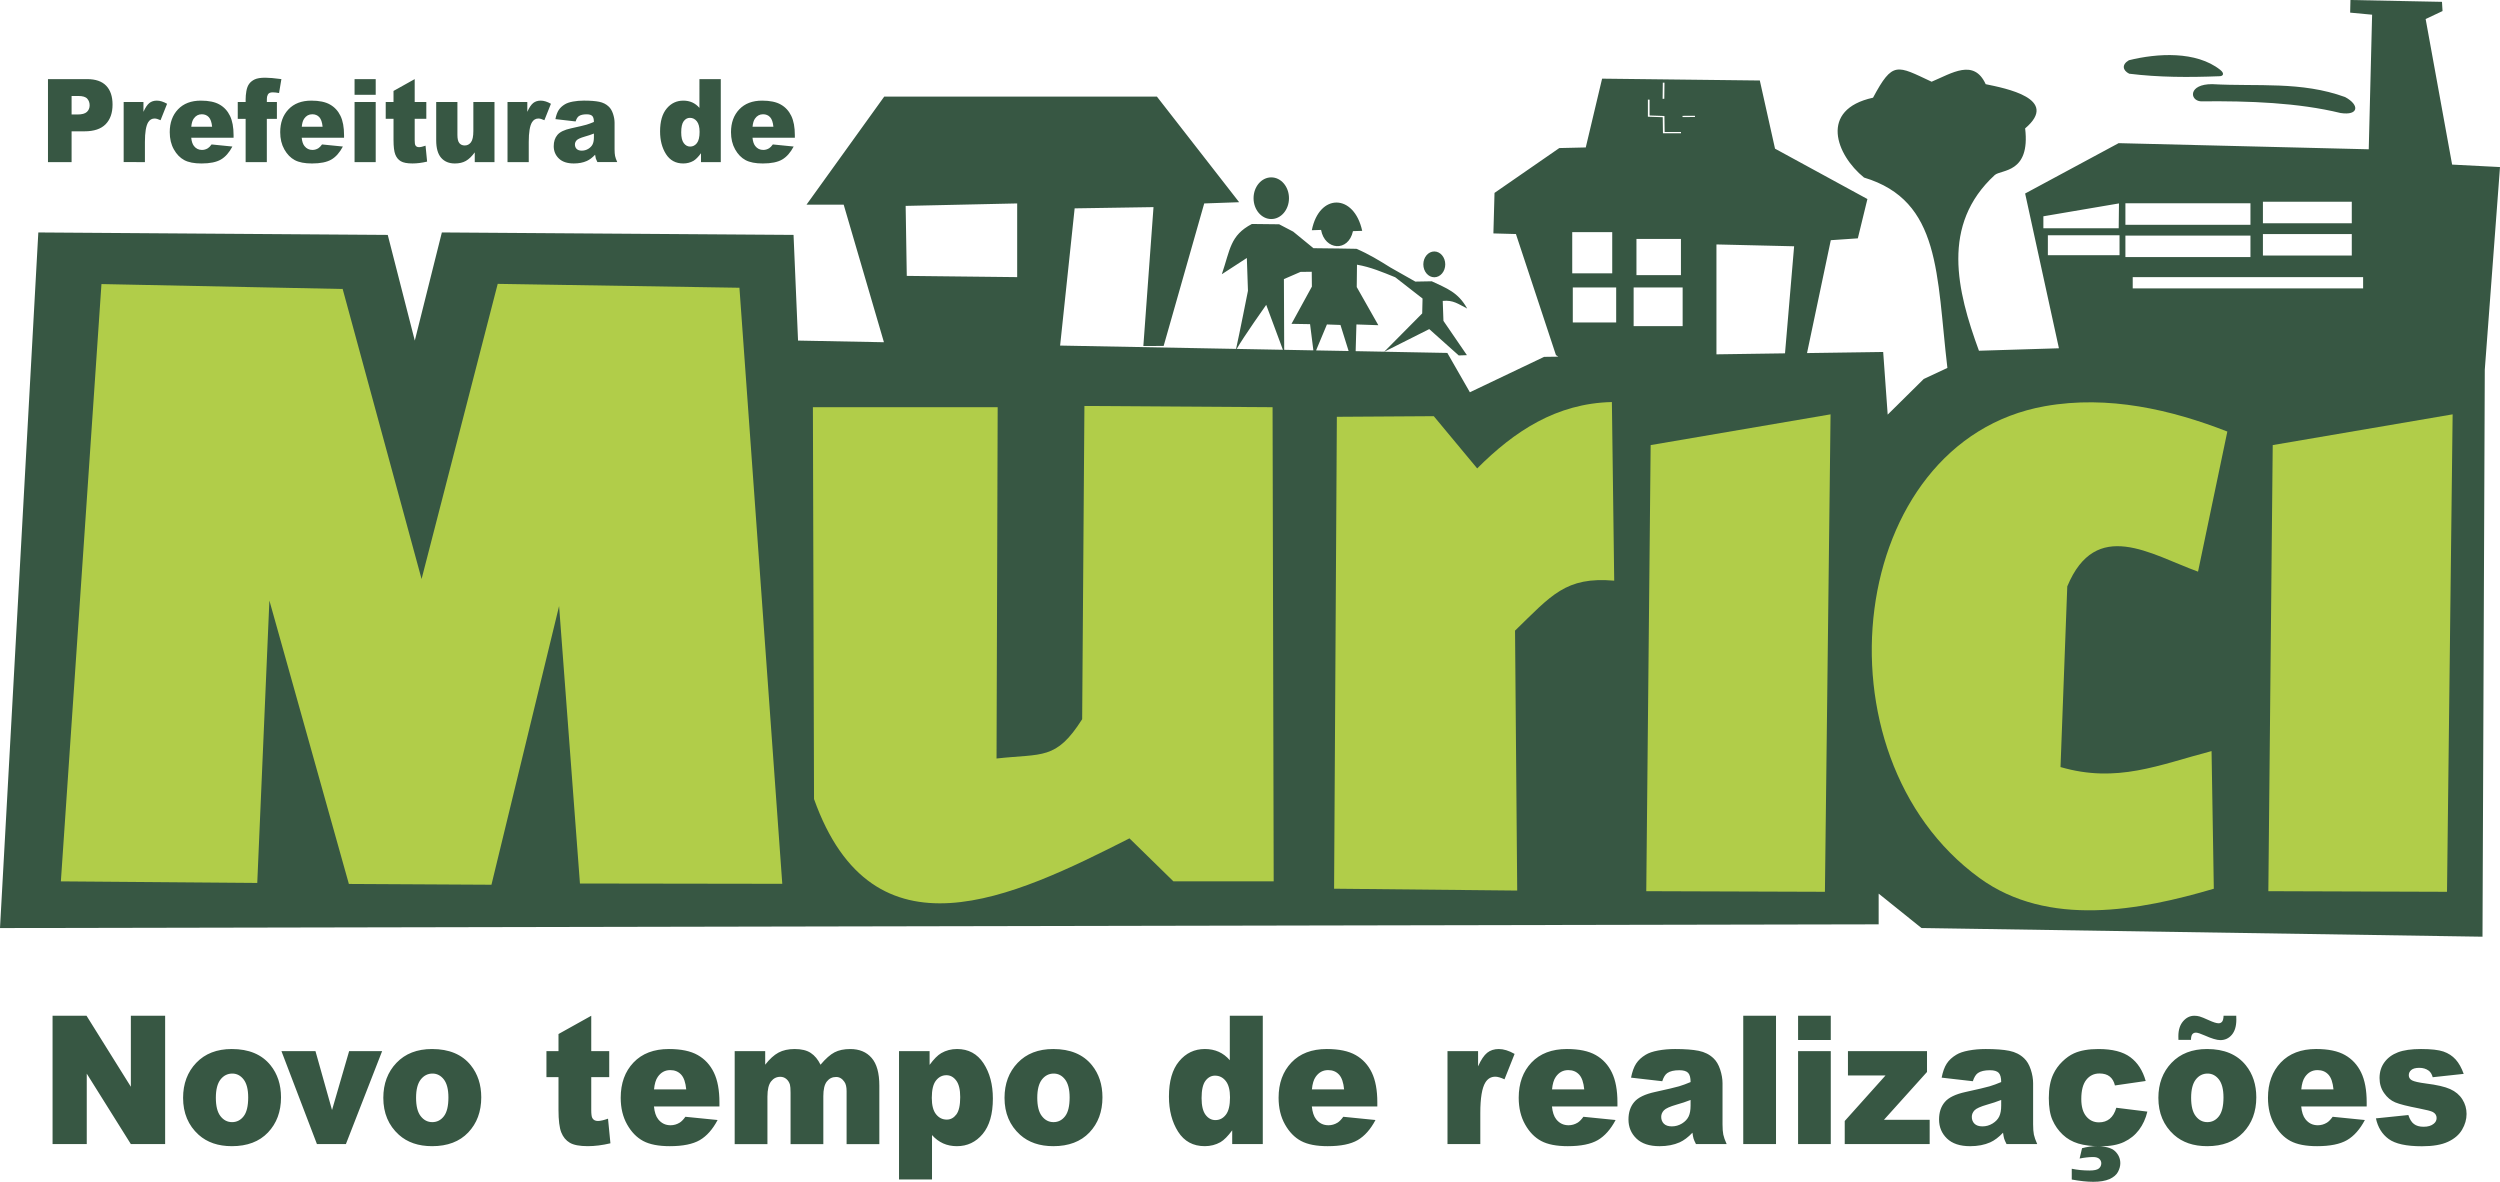 <?xml version="1.0" encoding="utf-8"?>
<!-- Generator: Adobe Illustrator 16.0.0, SVG Export Plug-In . SVG Version: 6.00 Build 0)  -->
<!DOCTYPE svg PUBLIC "-//W3C//DTD SVG 1.1//EN" "http://www.w3.org/Graphics/SVG/1.1/DTD/svg11.dtd">
<svg version="1.1" id="Camada_1" xmlns="http://www.w3.org/2000/svg" xmlns:xlink="http://www.w3.org/1999/xlink" x="0px" y="0px"
	 width="198.139px" height="93.666px" viewBox="0 0 198.139 93.666" enable-background="new 0 0 198.139 93.666"
	 xml:space="preserve">
<g>
	<path fill-rule="evenodd" clip-rule="evenodd" fill="#375743" d="M71.778,16.318l0.089,5.548l8.75,0.098v-5.841L71.778,16.318z
		 M124.608,18.4h3.17v3.262h-3.17V18.4z M124.653,22.781h3.438v2.775h-3.438V22.781z M129.698,18.936h3.526v2.872h-3.526V18.936z
		 M129.475,22.781h3.884v3.067h-3.884V22.781z M133.228,10.463h-1.296l-0.017-1.27l-1.176-0.041V7.899l-0.134-0.004v1.354
		l1.176,0.041l0.017,1.27h1.431L133.228,10.463z M134.336,9.177l-0.987,0.004l0.001,0.097l0.985-0.004L134.336,9.177z
		 M131.904,7.833l0.016-1.281h-0.133l-0.016,1.277L131.904,7.833z M168.45,16.112h9.911v1.704h-9.911V16.112z M168.45,18.672h9.911
		v1.704h-9.911V18.672z M179.349,15.991h7.043v1.703h-7.043V15.991z M179.349,18.55h7.043v1.704h-7.043V18.55z M169.03,21.962h18.26
		v0.895h-18.26V21.962z M162.305,18.648h5.68v1.579h-5.68V18.648z M161.949,17.142l5.992-1.02l-0.022,1.967h-5.97V17.142z
		 M136.038,28.083l5.434-0.079l0.722-8.485l-6.156-0.146V28.083z M185.504,8.957c1.439,0.222,1.532-0.637,0.356-1.266
		c-3.476-1.263-6.914-0.82-10.535-1.022c-1.902-0.007-1.799,1.297-0.894,1.363C178.279,7.991,182.148,8.139,185.504,8.957z
		 M168.729,4.774c-0.592,0.344-0.496,0.809,0.022,1.068c2.339,0.292,4.753,0.294,7.121,0.2c0.34,0.011,0.458-0.219,0.089-0.51
		C174.049,4.024,170.97,4.22,168.729,4.774z M107.443,27.831l2.267,0.043l3.007-3.034l0.028-1.18l-2.166-1.686
		c-1.03-0.415-1.947-0.808-3.03-0.996l-0.02,1.773l1.712,3.023l-1.737-0.06L107.443,27.831z M104.307,27.772l2.579,0.048
		l-0.646-2.066l-1.074-0.039L104.307,27.772z M101.78,27.724l2.312,0.044l-0.262-2.077l-1.471-0.025l1.615-2.951l-0.011-1.176
		l-0.891,0.011l-1.315,0.571L101.78,27.724z M98.016,27.653l3.661,0.069l-1.322-3.561C100.355,24.161,98.531,26.738,98.016,27.653z
		 M100.755,14.058c0.775,0,1.404,0.739,1.404,1.651c0,0.912-0.629,1.651-1.404,1.651s-1.403-0.74-1.403-1.651
		C99.352,14.797,99.98,14.058,100.755,14.058z M113.676,19.93c0.479,0,0.868,0.458,0.868,1.023c0,0.564-0.389,1.022-0.868,1.022
		c-0.48,0-0.869-0.458-0.869-1.022C112.807,20.388,113.196,19.93,113.676,19.93z M103.969,18.247
		c0.582-2.948,3.349-2.919,3.993,0.049l-0.732,0.023c-0.365,1.682-2.238,1.517-2.528-0.097L103.969,18.247z M70.057,27.124
		l-3.19-10.903H63.92l6.162-8.567h21.608l6.519,8.372l-2.768,0.098l-3.215,11.293l-1.609,0.007l0.805-11.009l-6.25,0.098
		l-1.152,10.875l13.946,0.264c0.244-1.079,0.942-4.607,0.942-4.607l-0.089-2.599l-1.983,1.288c0.669-1.96,0.651-3.073,2.383-3.983
		l2.161,0.024l1.114,0.583l1.604,1.312l2.005,0.024l1.404,0.025c0.965,0.412,1.795,0.918,2.695,1.481l1.971,1.117l1.304-0.024
		c1.171,0.557,2.083,0.854,2.806,2.162c-0.713-0.362-1.102-0.692-1.938-0.607l0.056,1.582l1.86,2.717l-0.646,0.024l-2.339-2.089
		l-3.564,1.794l4.997,0.095l1.787,3.117l5.882-2.805l1.121-0.016l-0.183-0.13l-3.17-9.589l-1.786-0.049l0.089-3.212l5.134-3.553
		l2.098-0.049l1.294-5.452l12.5,0.146l1.206,5.403l7.322,3.992l-0.759,3.115l-2.143,0.146l-1.884,8.947l6.036-0.087l0.357,4.965
		l2.857-2.824l1.875-0.876c-0.874-7.41-0.496-13.247-6.608-15.089c-2.215-1.794-3.584-5.391,0.715-6.329
		c1.571-2.936,1.886-2.553,4.643-1.266c1.604-0.672,3.348-1.852,4.286,0.195c1.56,0.324,5.902,1.149,3.126,3.504
		c0.429,3.59-1.92,3.247-2.411,3.7c-4.273,3.937-3.003,9.144-1.25,13.922l6.339-0.195l-2.678-12.266l7.411-3.991l19.822,0.486
		l0.267-10.667l-1.74-0.164L186.286,0l7.254,0.146l0.045,0.73l-1.339,0.632l2.098,11.537l3.795,0.195l-1.206,16.063l-0.181,44.936
		l-44.464-0.688l-3.394-2.726v2.434L0,73.554l3.037-55.131l27.694,0.195l2.144,8.376l2.145-8.572l27.873,0.195l0.357,8.376
		L70.057,27.124z"/>
	<polygon fill-rule="evenodd" clip-rule="evenodd" fill="#B1CD49" points="8.041,22.514 4.824,69.853 20.389,69.978 21.351,47.596 
		27.65,70.058 38.95,70.12 44.311,48.034 45.964,70.023 62,70.047 58.604,22.806 39.446,22.498 33.412,45.891 27.158,22.904 	"/>
	<path fill-rule="evenodd" clip-rule="evenodd" fill="#B1CD49" d="M105.953,33.034l-0.219,37.401l14.513,0.147l-0.172-20.601
		c2.884-2.795,4.006-4.294,7.86-3.96l-0.184-14.157c-4.386,0.102-7.72,2.301-10.676,5.26l-3.44-4.14L105.953,33.034z"/>
	<polygon fill-rule="evenodd" clip-rule="evenodd" fill="#B1CD49" points="130.823,35.276 130.476,70.631 144.635,70.68 
		145.082,32.839 	"/>
	<path fill-rule="evenodd" clip-rule="evenodd" fill="#B1CD49" d="M175.457,70.437l-0.179-10.909
		c-4.174,1.092-7.483,2.573-11.971,1.266l0.536-14.318c2.273-5.466,6.599-2.537,10.363-1.169l2.323-11.104
		c-4.423-1.727-9.428-2.903-14.453-2.011c-15.713,2.79-18.607,27.64-5.188,37.397C162.333,73.547,169.621,72.159,175.457,70.437"/>
	<polygon fill-rule="evenodd" clip-rule="evenodd" fill="#B1CD49" points="180.126,35.276 179.779,70.631 193.939,70.68 
		194.385,32.839 	"/>
	<path fill-rule="evenodd" clip-rule="evenodd" fill="#B1CD49" d="M64.427,32.273l0.089,31.056
		c4.681,13.124,15.744,7.812,25.001,3.115L93,69.852h7.947l-0.089-37.579l-14.912-0.098l-0.178,24.826
		c-2.078,3.272-3.137,2.704-6.787,3.115l0.09-27.843H64.427z"/>
	<path fill="#375743" d="M61.295,10.043c-0.034-0.354-0.121-0.606-0.262-0.758c-0.142-0.153-0.327-0.229-0.558-0.229
		c-0.267,0-0.479,0.116-0.639,0.346c-0.102,0.144-0.166,0.357-0.193,0.642H61.295z M62.997,10.918H59.64
		c0.029,0.294,0.103,0.512,0.217,0.655c0.162,0.207,0.374,0.31,0.634,0.31c0.164,0,0.322-0.044,0.469-0.135
		c0.091-0.057,0.188-0.156,0.292-0.3l1.65,0.166c-0.253,0.479-0.556,0.823-0.913,1.031c-0.356,0.207-0.868,0.311-1.535,0.311
		c-0.579,0-1.034-0.089-1.367-0.267c-0.331-0.178-0.607-0.461-0.824-0.849c-0.218-0.387-0.328-0.843-0.328-1.366
		c0-0.744,0.219-1.347,0.656-1.807c0.439-0.461,1.043-0.692,1.813-0.692c0.625,0,1.12,0.104,1.48,0.311
		c0.363,0.205,0.639,0.505,0.828,0.896c0.189,0.392,0.284,0.902,0.284,1.529V10.918z M55.446,10.452
		c0-0.375-0.072-0.654-0.217-0.837c-0.145-0.184-0.329-0.276-0.551-0.276c-0.195,0-0.358,0.089-0.49,0.265
		c-0.132,0.176-0.198,0.472-0.198,0.888c0,0.389,0.069,0.674,0.204,0.854c0.136,0.181,0.305,0.271,0.504,0.271
		c0.215,0,0.393-0.09,0.535-0.272C55.375,11.162,55.446,10.864,55.446,10.452z M57.126,6.27v6.578h-1.568v-0.704
		c-0.22,0.298-0.42,0.5-0.601,0.606c-0.242,0.136-0.51,0.206-0.807,0.206c-0.595,0-1.05-0.247-1.365-0.74
		c-0.313-0.493-0.47-1.093-0.47-1.799c0-0.791,0.173-1.393,0.521-1.812c0.347-0.42,0.788-0.629,1.322-0.629
		c0.261,0,0.497,0.049,0.71,0.144c0.212,0.097,0.4,0.239,0.566,0.431V6.27H57.126z M47.071,10.585c-0.23,0.09-0.47,0.17-0.719,0.239
		c-0.34,0.098-0.557,0.196-0.646,0.291c-0.094,0.1-0.14,0.211-0.14,0.337c0,0.144,0.046,0.26,0.137,0.352
		c0.093,0.09,0.228,0.136,0.406,0.136c0.187,0,0.359-0.049,0.521-0.146c0.16-0.1,0.274-0.221,0.341-0.362
		c0.067-0.143,0.1-0.328,0.1-0.555V10.585z M45.619,9.625l-1.6-0.184c0.06-0.304,0.148-0.545,0.261-0.719
		c0.114-0.175,0.277-0.327,0.492-0.456c0.153-0.093,0.366-0.165,0.634-0.216c0.268-0.05,0.559-0.076,0.872-0.076
		c0.501,0,0.906,0.031,1.209,0.092c0.305,0.062,0.559,0.189,0.761,0.385c0.144,0.134,0.256,0.324,0.338,0.571
		c0.082,0.248,0.122,0.482,0.122,0.707v2.104c0,0.224,0.015,0.4,0.04,0.527c0.027,0.127,0.083,0.29,0.171,0.487h-1.572
		c-0.063-0.123-0.104-0.216-0.124-0.28s-0.038-0.166-0.058-0.303c-0.219,0.231-0.438,0.395-0.655,0.493
		c-0.296,0.132-0.641,0.198-1.032,0.198c-0.521,0-0.917-0.132-1.188-0.396c-0.27-0.262-0.404-0.586-0.404-0.973
		c0-0.363,0.096-0.66,0.292-0.893c0.195-0.234,0.553-0.407,1.078-0.521c0.629-0.138,1.037-0.234,1.223-0.289
		c0.186-0.055,0.384-0.129,0.591-0.218c0-0.225-0.042-0.381-0.126-0.471c-0.085-0.089-0.235-0.135-0.45-0.135
		c-0.274,0-0.479,0.049-0.617,0.144C45.772,9.279,45.685,9.42,45.619,9.625z M40.224,8.083h1.568v0.78
		c0.151-0.337,0.307-0.57,0.467-0.697c0.16-0.126,0.358-0.191,0.594-0.191c0.248,0,0.517,0.084,0.811,0.25l-0.519,1.302
		c-0.196-0.09-0.354-0.135-0.469-0.135c-0.219,0-0.389,0.1-0.51,0.295c-0.173,0.279-0.26,0.8-0.26,1.563v1.597h-1.683V8.083z
		 M39.191,12.848h-1.564v-0.772c-0.233,0.317-0.468,0.544-0.705,0.677c-0.237,0.135-0.529,0.203-0.875,0.203
		c-0.461,0-0.822-0.15-1.084-0.45c-0.262-0.3-0.392-0.764-0.392-1.389V8.083h1.682v2.621c0,0.298,0.051,0.512,0.152,0.637
		c0.103,0.125,0.244,0.188,0.429,0.188c0.201,0,0.364-0.083,0.491-0.251c0.128-0.168,0.191-0.468,0.191-0.902V8.083h1.675V12.848z
		 M32.867,6.27v1.813h0.921v1.333h-0.921v1.691c0,0.204,0.018,0.339,0.053,0.404c0.056,0.101,0.151,0.153,0.289,0.153
		c0.124,0,0.296-0.04,0.518-0.118l0.124,1.262c-0.415,0.098-0.801,0.147-1.161,0.147c-0.417,0-0.725-0.059-0.921-0.175
		c-0.199-0.117-0.344-0.294-0.438-0.532c-0.095-0.237-0.142-0.623-0.142-1.156V9.416H30.57V8.083h0.618V7.208L32.867,6.27z
		 M28.101,8.083h1.676v4.765h-1.676V8.083z M28.101,6.27h1.676v1.244h-1.676V6.27z M25.567,10.043
		c-0.034-0.354-0.121-0.606-0.261-0.758c-0.142-0.153-0.327-0.229-0.558-0.229c-0.267,0-0.479,0.116-0.639,0.346
		c-0.102,0.144-0.166,0.357-0.192,0.642H25.567z M27.269,10.918h-3.357c0.029,0.294,0.102,0.512,0.217,0.655
		c0.162,0.207,0.375,0.31,0.634,0.31c0.164,0,0.322-0.044,0.469-0.135c0.091-0.057,0.188-0.156,0.292-0.3l1.651,0.166
		c-0.253,0.479-0.557,0.823-0.913,1.031c-0.357,0.207-0.868,0.311-1.536,0.311c-0.579,0-1.034-0.089-1.366-0.267
		c-0.332-0.178-0.607-0.461-0.825-0.849c-0.218-0.387-0.328-0.843-0.328-1.366c0-0.744,0.219-1.347,0.656-1.807
		c0.438-0.461,1.042-0.692,1.814-0.692c0.625,0,1.12,0.104,1.48,0.311c0.362,0.205,0.639,0.505,0.828,0.896
		c0.189,0.392,0.283,0.902,0.283,1.529V10.918z M21.148,8.083h0.798V9.42h-0.798v3.428h-1.68V9.42h-0.625V8.083h0.625V7.867
		c0-0.195,0.019-0.409,0.057-0.642c0.04-0.232,0.111-0.424,0.216-0.571c0.105-0.148,0.254-0.268,0.444-0.36
		c0.191-0.091,0.471-0.136,0.838-0.136c0.294,0,0.719,0.037,1.279,0.111l-0.185,1.104c-0.201-0.036-0.362-0.054-0.486-0.054
		c-0.15,0-0.258,0.028-0.324,0.083s-0.113,0.143-0.14,0.261C21.153,7.731,21.148,7.87,21.148,8.083z M16.811,10.043
		c-0.034-0.354-0.122-0.606-0.262-0.758c-0.142-0.153-0.328-0.229-0.558-0.229c-0.267,0-0.479,0.116-0.639,0.346
		c-0.102,0.144-0.167,0.357-0.192,0.642H16.811z M18.513,10.918h-3.357c0.03,0.294,0.103,0.512,0.217,0.655
		c0.162,0.207,0.374,0.31,0.633,0.31c0.165,0,0.322-0.044,0.47-0.135c0.091-0.057,0.188-0.156,0.292-0.3l1.65,0.166
		c-0.252,0.479-0.556,0.823-0.913,1.031c-0.356,0.207-0.868,0.311-1.535,0.311c-0.579,0-1.034-0.089-1.367-0.267
		c-0.331-0.178-0.607-0.461-0.824-0.849c-0.218-0.387-0.327-0.843-0.327-1.366c0-0.744,0.219-1.347,0.655-1.807
		c0.438-0.461,1.042-0.692,1.814-0.692c0.625,0,1.12,0.104,1.48,0.311c0.362,0.205,0.639,0.505,0.827,0.896
		c0.189,0.392,0.284,0.902,0.284,1.529V10.918z M9.801,8.083h1.568v0.78c0.151-0.337,0.307-0.57,0.468-0.697
		c0.16-0.126,0.358-0.191,0.594-0.191c0.247,0,0.517,0.084,0.811,0.25l-0.518,1.302c-0.197-0.09-0.354-0.135-0.469-0.135
		c-0.219,0-0.389,0.1-0.51,0.295c-0.172,0.279-0.26,0.8-0.26,1.563v1.597H9.801V8.083z M5.674,9.074h0.457
		c0.36,0,0.611-0.067,0.757-0.204c0.145-0.137,0.217-0.312,0.217-0.522c0-0.207-0.063-0.383-0.189-0.525
		c-0.125-0.144-0.362-0.216-0.71-0.216H5.674V9.074z M3.802,6.27h3.099c0.674,0,1.18,0.175,1.516,0.526
		C8.752,7.145,8.92,7.644,8.92,8.289c0,0.665-0.182,1.184-0.549,1.558c-0.366,0.373-0.925,0.561-1.677,0.561h-1.02v2.441H3.802V6.27
		z"/>
	<path fill="#375743" d="M188.305,88.637l2.571-0.265c0.106,0.333,0.254,0.573,0.445,0.714c0.191,0.145,0.445,0.216,0.764,0.216
		c0.348,0,0.617-0.081,0.808-0.244c0.147-0.119,0.222-0.27,0.222-0.45c0-0.204-0.098-0.36-0.291-0.471
		c-0.141-0.078-0.513-0.175-1.114-0.291c-0.899-0.173-1.524-0.329-1.874-0.476s-0.645-0.394-0.884-0.739
		c-0.241-0.346-0.36-0.741-0.36-1.186c0-0.486,0.13-0.905,0.389-1.255c0.259-0.353,0.615-0.615,1.069-0.788
		c0.454-0.173,1.062-0.261,1.826-0.261c0.806,0,1.4,0.068,1.785,0.201c0.384,0.135,0.704,0.343,0.96,0.625s0.469,0.663,0.641,1.144
		l-2.456,0.265c-0.065-0.237-0.169-0.409-0.32-0.521c-0.204-0.149-0.449-0.223-0.738-0.223c-0.291,0-0.506,0.057-0.639,0.17
		c-0.134,0.113-0.199,0.251-0.199,0.413c0,0.182,0.084,0.317,0.254,0.409c0.169,0.092,0.538,0.175,1.107,0.25
		c0.86,0.107,1.501,0.254,1.92,0.443c0.421,0.19,0.743,0.46,0.964,0.813c0.224,0.351,0.334,0.736,0.334,1.158
		c0,0.426-0.117,0.841-0.354,1.243c-0.234,0.403-0.606,0.723-1.112,0.959c-0.508,0.24-1.199,0.358-2.072,0.358
		c-1.233,0-2.112-0.192-2.636-0.576C188.792,89.889,188.455,89.342,188.305,88.637 M184.941,86.339
		c-0.052-0.547-0.186-0.938-0.404-1.172c-0.219-0.237-0.506-0.355-0.862-0.355c-0.413,0-0.741,0.18-0.989,0.535
		c-0.156,0.223-0.256,0.551-0.297,0.992H184.941z M187.573,87.691h-5.19c0.045,0.455,0.158,0.791,0.337,1.014
		c0.25,0.319,0.578,0.478,0.979,0.478c0.254,0,0.498-0.068,0.726-0.208c0.141-0.087,0.291-0.241,0.452-0.464l2.552,0.256
		c-0.391,0.741-0.86,1.271-1.412,1.593c-0.552,0.32-1.342,0.481-2.374,0.481c-0.895,0-1.599-0.137-2.113-0.412
		c-0.512-0.275-0.938-0.713-1.275-1.313c-0.336-0.599-0.506-1.302-0.506-2.112c0-1.151,0.339-2.084,1.014-2.794
		c0.678-0.713,1.612-1.07,2.804-1.07c0.966,0,1.731,0.161,2.289,0.48c0.561,0.317,0.988,0.782,1.279,1.385
		c0.293,0.606,0.438,1.395,0.438,2.365V87.691z M176.23,80.505h1.005c0.004,0.12,0.007,0.225,0.007,0.313
		c0,0.513-0.12,0.911-0.356,1.193c-0.239,0.282-0.543,0.424-0.917,0.424c-0.271,0-0.684-0.124-1.236-0.37
		c-0.334-0.147-0.565-0.223-0.692-0.223c-0.124,0-0.219,0.043-0.287,0.126c-0.067,0.083-0.104,0.232-0.108,0.445h-0.993
		c-0.004-0.112-0.006-0.209-0.006-0.292c0-0.495,0.126-0.888,0.375-1.179c0.25-0.292,0.548-0.438,0.891-0.438
		c0.15,0,0.289,0.019,0.421,0.057c0.13,0.036,0.374,0.135,0.727,0.296c0.354,0.163,0.613,0.244,0.773,0.244
		c0.115,0,0.207-0.042,0.278-0.127C176.183,80.889,176.222,80.732,176.23,80.505z M173.659,87.005c0,0.658,0.122,1.144,0.367,1.457
		c0.243,0.314,0.549,0.473,0.919,0.473c0.374,0,0.68-0.156,0.918-0.466c0.241-0.31,0.361-0.805,0.361-1.492
		c0-0.637-0.122-1.112-0.363-1.425c-0.241-0.31-0.541-0.466-0.896-0.466c-0.378,0-0.691,0.158-0.937,0.473
		C173.783,85.875,173.659,86.358,173.659,87.005z M171.063,87.012c0-1.122,0.348-2.05,1.042-2.777
		c0.697-0.729,1.636-1.094,2.819-1.094c1.353,0,2.375,0.429,3.066,1.283c0.557,0.688,0.834,1.539,0.834,2.548
		c0,1.132-0.346,2.06-1.034,2.785c-0.688,0.722-1.642,1.084-2.86,1.084c-1.086,0-1.963-0.301-2.635-0.902
		C171.474,89.195,171.063,88.219,171.063,87.012z M164.822,91.819l0.192-0.817c0.397-0.107,0.771-0.161,1.118-0.161
		c0.726,0,1.228,0.135,1.503,0.402c0.275,0.27,0.412,0.585,0.412,0.952c0,0.22-0.063,0.45-0.187,0.687
		c-0.126,0.234-0.35,0.424-0.671,0.568c-0.324,0.142-0.751,0.215-1.286,0.215c-0.484,0-1.051-0.062-1.705-0.18v-0.855
		c0.441,0.092,0.91,0.14,1.405,0.14c0.365,0,0.612-0.054,0.743-0.161c0.128-0.107,0.193-0.244,0.193-0.415
		c0-0.135-0.054-0.251-0.159-0.348c-0.106-0.097-0.271-0.145-0.497-0.145C165.582,91.703,165.229,91.74,164.822,91.819z
		 M167.73,87.796l2.461,0.306c-0.134,0.558-0.358,1.044-0.667,1.453c-0.31,0.41-0.705,0.727-1.188,0.955
		c-0.479,0.225-1.092,0.339-1.834,0.339c-0.717,0-1.314-0.074-1.79-0.218c-0.478-0.146-0.889-0.381-1.232-0.708
		c-0.345-0.327-0.614-0.708-0.807-1.148c-0.196-0.438-0.293-1.021-0.293-1.748c0-0.757,0.117-1.39,0.356-1.894
		c0.173-0.369,0.41-0.701,0.712-0.994c0.301-0.294,0.61-0.514,0.929-0.656c0.504-0.228,1.151-0.341,1.94-0.341
		c1.103,0,1.943,0.215,2.523,0.646c0.578,0.428,0.986,1.058,1.218,1.887l-2.437,0.353c-0.076-0.314-0.215-0.551-0.417-0.71
		c-0.201-0.161-0.471-0.239-0.812-0.239c-0.428,0-0.776,0.167-1.041,0.502c-0.265,0.336-0.397,0.843-0.397,1.522
		c0,0.606,0.132,1.065,0.396,1.38c0.262,0.315,0.597,0.471,1.005,0.471c0.339,0,0.623-0.095,0.855-0.284
		C167.441,88.48,167.615,88.188,167.73,87.796z M158.605,87.178c-0.356,0.14-0.728,0.263-1.112,0.37
		c-0.525,0.151-0.86,0.303-0.999,0.449c-0.146,0.154-0.217,0.328-0.217,0.521c0,0.223,0.072,0.402,0.213,0.544
		c0.143,0.14,0.352,0.21,0.628,0.21c0.289,0,0.556-0.076,0.805-0.227c0.248-0.154,0.424-0.341,0.528-0.559
		c0.104-0.22,0.155-0.506,0.155-0.857V87.178z M156.359,85.693l-2.473-0.284c0.093-0.471,0.228-0.843,0.404-1.113
		c0.175-0.27,0.427-0.504,0.76-0.703c0.236-0.145,0.564-0.256,0.979-0.333c0.415-0.079,0.864-0.119,1.349-0.119
		c0.775,0,1.401,0.047,1.87,0.142c0.471,0.095,0.865,0.294,1.177,0.595c0.222,0.208,0.396,0.502,0.523,0.883
		c0.126,0.384,0.188,0.746,0.188,1.094v3.254c0,0.345,0.022,0.618,0.061,0.814c0.042,0.197,0.128,0.448,0.265,0.753h-2.43
		c-0.098-0.189-0.161-0.333-0.191-0.433c-0.03-0.1-0.059-0.256-0.089-0.47c-0.339,0.358-0.677,0.612-1.012,0.763
		c-0.458,0.204-0.99,0.306-1.596,0.306c-0.806,0-1.418-0.204-1.838-0.611c-0.417-0.405-0.625-0.907-0.625-1.504
		c0-0.561,0.149-1.021,0.452-1.38c0.302-0.362,0.856-0.63,1.666-0.805c0.974-0.213,1.603-0.362,1.892-0.447
		c0.287-0.085,0.593-0.199,0.915-0.336c0-0.349-0.066-0.59-0.196-0.73c-0.133-0.137-0.363-0.208-0.695-0.208
		c-0.424,0-0.741,0.076-0.954,0.223C156.596,85.158,156.461,85.375,156.359,85.693z M146.46,83.309h6.266v1.65l-3.41,3.789h3.621
		v1.927h-6.732v-1.83l3.233-3.609h-2.978V83.309z M142.508,83.309h2.591v7.366h-2.591V83.309z M142.508,80.505h2.591v1.922h-2.591
		V80.505z M138.162,80.505h2.597v10.169h-2.597V80.505z M133.988,87.178c-0.356,0.14-0.727,0.263-1.112,0.37
		c-0.525,0.151-0.86,0.303-0.998,0.449c-0.146,0.154-0.218,0.328-0.218,0.521c0,0.223,0.073,0.402,0.213,0.544
		c0.143,0.14,0.352,0.21,0.628,0.21c0.289,0,0.555-0.076,0.806-0.227c0.248-0.154,0.423-0.341,0.527-0.559
		c0.104-0.22,0.154-0.506,0.154-0.857V87.178z M131.743,85.693l-2.474-0.284c0.093-0.471,0.228-0.843,0.404-1.113
		c0.176-0.27,0.427-0.504,0.759-0.703c0.237-0.145,0.565-0.256,0.98-0.333c0.415-0.079,0.864-0.119,1.348-0.119
		c0.776,0,1.401,0.047,1.871,0.142c0.471,0.095,0.864,0.294,1.177,0.595c0.222,0.208,0.396,0.502,0.523,0.883
		c0.125,0.384,0.189,0.746,0.189,1.094v3.254c0,0.345,0.021,0.618,0.061,0.814c0.042,0.197,0.128,0.448,0.266,0.753h-2.431
		c-0.098-0.189-0.16-0.333-0.191-0.433c-0.031-0.1-0.059-0.256-0.089-0.47c-0.339,0.358-0.678,0.612-1.012,0.763
		c-0.458,0.204-0.99,0.306-1.596,0.306c-0.806,0-1.418-0.204-1.837-0.611c-0.417-0.405-0.625-0.907-0.625-1.504
		c0-0.561,0.15-1.021,0.452-1.38c0.302-0.362,0.855-0.63,1.666-0.805c0.973-0.213,1.603-0.362,1.892-0.447
		c0.286-0.085,0.592-0.199,0.914-0.336c0-0.349-0.065-0.59-0.196-0.73c-0.132-0.137-0.362-0.208-0.695-0.208
		c-0.423,0-0.741,0.076-0.953,0.223C131.979,85.158,131.844,85.375,131.743,85.693z M125.559,86.339
		c-0.052-0.547-0.187-0.938-0.404-1.172c-0.219-0.237-0.506-0.355-0.862-0.355c-0.412,0-0.74,0.18-0.988,0.535
		c-0.156,0.223-0.256,0.551-0.298,0.992H125.559z M128.192,87.691h-5.191c0.045,0.455,0.159,0.791,0.336,1.014
		c0.25,0.319,0.578,0.478,0.979,0.478c0.254,0,0.497-0.068,0.726-0.208c0.141-0.087,0.291-0.241,0.452-0.464l2.552,0.256
		c-0.391,0.741-0.86,1.271-1.412,1.593c-0.552,0.32-1.342,0.481-2.374,0.481c-0.895,0-1.599-0.137-2.113-0.412
		c-0.513-0.274-0.939-0.712-1.275-1.312c-0.336-0.599-0.506-1.302-0.506-2.112c0-1.151,0.339-2.084,1.014-2.794
		c0.678-0.713,1.611-1.07,2.804-1.07c0.966,0,1.73,0.161,2.289,0.48c0.561,0.317,0.988,0.782,1.279,1.385
		c0.293,0.606,0.439,1.395,0.439,2.365V87.691z M114.723,83.309h2.423v1.205c0.234-0.521,0.476-0.881,0.723-1.077
		c0.248-0.196,0.554-0.296,0.919-0.296c0.382,0,0.799,0.13,1.253,0.388l-0.801,2.013c-0.304-0.14-0.547-0.208-0.726-0.208
		c-0.339,0-0.601,0.154-0.789,0.458c-0.267,0.43-0.402,1.236-0.402,2.415v2.469h-2.601V83.309z M106.528,86.339
		c-0.052-0.547-0.187-0.938-0.404-1.172c-0.219-0.237-0.506-0.355-0.863-0.355c-0.412,0-0.74,0.18-0.988,0.535
		c-0.156,0.223-0.256,0.551-0.297,0.992H106.528z M109.16,87.691h-5.19c0.046,0.455,0.159,0.791,0.337,1.014
		c0.25,0.319,0.578,0.478,0.979,0.478c0.254,0,0.498-0.068,0.725-0.208c0.141-0.087,0.292-0.241,0.452-0.464l2.552,0.256
		c-0.391,0.741-0.86,1.271-1.412,1.593c-0.551,0.32-1.342,0.481-2.374,0.481c-0.895,0-1.598-0.137-2.113-0.412
		c-0.513-0.274-0.938-0.712-1.275-1.312c-0.336-0.599-0.506-1.302-0.506-2.112c0-1.151,0.339-2.084,1.015-2.794
		c0.677-0.713,1.611-1.07,2.804-1.07c0.966,0,1.73,0.161,2.289,0.48c0.561,0.317,0.988,0.782,1.279,1.385
		c0.293,0.606,0.438,1.395,0.438,2.365V87.691z M97.485,86.972c0-0.58-0.111-1.011-0.336-1.295
		c-0.224-0.284-0.509-0.426-0.852-0.426c-0.302,0-0.554,0.138-0.758,0.41c-0.205,0.272-0.307,0.729-0.307,1.373
		c0,0.602,0.107,1.042,0.315,1.321c0.21,0.279,0.471,0.419,0.78,0.419c0.332,0,0.608-0.14,0.827-0.422
		C97.376,88.068,97.485,87.609,97.485,86.972z M100.083,80.505v10.169h-2.424v-1.089c-0.34,0.461-0.649,0.774-0.929,0.937
		c-0.374,0.211-0.788,0.318-1.247,0.318c-0.92,0-1.624-0.381-2.11-1.144c-0.484-0.763-0.728-1.691-0.728-2.782
		c0-1.222,0.267-2.155,0.806-2.801c0.537-0.649,1.219-0.973,2.044-0.973c0.404,0,0.769,0.076,1.099,0.222
		c0.328,0.149,0.619,0.369,0.875,0.666v-3.523H100.083z M82.209,87.005c0,0.658,0.122,1.144,0.368,1.457
		c0.243,0.314,0.549,0.473,0.918,0.473c0.374,0,0.68-0.156,0.919-0.466c0.241-0.31,0.36-0.805,0.36-1.492
		c0-0.637-0.122-1.112-0.363-1.425c-0.241-0.31-0.541-0.466-0.896-0.466c-0.378,0-0.691,0.158-0.937,0.473
		C82.333,85.875,82.209,86.358,82.209,87.005z M79.614,87.012c0-1.122,0.347-2.05,1.042-2.777c0.697-0.729,1.635-1.094,2.819-1.094
		c1.353,0,2.376,0.429,3.067,1.283c0.556,0.688,0.833,1.539,0.833,2.548c0,1.132-0.345,2.06-1.033,2.785
		c-0.689,0.722-1.642,1.084-2.86,1.084c-1.086,0-1.963-0.301-2.635-0.902C80.024,89.195,79.614,88.219,79.614,87.012z M73.85,87.012
		c0,0.582,0.111,1.016,0.336,1.298c0.224,0.282,0.508,0.424,0.851,0.424c0.302,0,0.554-0.135,0.759-0.407
		c0.204-0.27,0.306-0.729,0.306-1.376c0-0.597-0.106-1.035-0.319-1.314c-0.21-0.282-0.471-0.421-0.775-0.421
		c-0.332,0-0.608,0.142-0.827,0.423C73.959,85.92,73.85,86.38,73.85,87.012z M71.252,93.479v-10.17h2.424v1.089
		c0.336-0.459,0.643-0.77,0.923-0.931c0.377-0.218,0.794-0.327,1.253-0.327c0.903,0,1.603,0.379,2.098,1.132
		c0.492,0.753,0.741,1.686,0.741,2.796c0,1.225-0.27,2.16-0.809,2.807c-0.539,0.644-1.22,0.966-2.041,0.966
		c-0.4,0-0.765-0.073-1.092-0.22c-0.328-0.149-0.624-0.37-0.882-0.661v3.519H71.252z M58.229,83.309h2.417v1.075
		c0.35-0.45,0.699-0.768,1.053-0.959c0.354-0.189,0.782-0.284,1.284-0.284c0.539,0,0.964,0.104,1.277,0.313
		c0.315,0.208,0.571,0.519,0.771,0.931c0.406-0.481,0.777-0.81,1.114-0.983c0.334-0.173,0.747-0.26,1.24-0.26
		c0.726,0,1.292,0.234,1.698,0.706c0.408,0.469,0.61,1.203,0.61,2.202v4.627h-2.595v-4.196c0-0.333-0.059-0.582-0.178-0.744
		c-0.174-0.253-0.391-0.381-0.65-0.381c-0.304,0-0.552,0.121-0.738,0.36c-0.188,0.241-0.278,0.627-0.278,1.16v3.801h-2.597v-4.059
		c0-0.324-0.018-0.542-0.05-0.658c-0.057-0.185-0.152-0.333-0.287-0.447c-0.136-0.113-0.295-0.17-0.477-0.17
		c-0.298,0-0.541,0.123-0.732,0.367c-0.191,0.246-0.287,0.648-0.287,1.208v3.76h-2.596V83.309z M54.387,86.339
		c-0.052-0.547-0.186-0.938-0.404-1.172c-0.22-0.237-0.506-0.355-0.862-0.355c-0.412,0-0.74,0.18-0.988,0.535
		c-0.157,0.223-0.256,0.551-0.298,0.992H54.387z M57.019,87.691h-5.19c0.045,0.455,0.158,0.791,0.336,1.014
		c0.25,0.319,0.578,0.478,0.98,0.478c0.254,0,0.497-0.068,0.726-0.208c0.141-0.087,0.291-0.241,0.451-0.464l2.552,0.256
		c-0.391,0.741-0.86,1.271-1.411,1.593c-0.552,0.32-1.343,0.481-2.375,0.481c-0.895,0-1.598-0.137-2.113-0.412
		c-0.512-0.274-0.938-0.712-1.275-1.312c-0.336-0.599-0.506-1.302-0.506-2.112c0-1.151,0.338-2.084,1.014-2.794
		c0.678-0.713,1.612-1.07,2.804-1.07c0.966,0,1.731,0.161,2.289,0.48c0.56,0.317,0.988,0.782,1.279,1.385
		c0.293,0.606,0.439,1.395,0.439,2.365V87.691z M46.86,80.505v2.803h1.425v2.06H46.86v2.614c0,0.315,0.028,0.523,0.083,0.625
		c0.085,0.156,0.232,0.237,0.445,0.237c0.191,0,0.458-0.062,0.801-0.182l0.191,1.951c-0.641,0.151-1.238,0.227-1.793,0.227
		c-0.646,0-1.121-0.09-1.425-0.27c-0.307-0.18-0.532-0.454-0.678-0.821c-0.147-0.367-0.22-0.964-0.22-1.788v-2.593h-0.955v-2.06
		h0.955v-1.355L46.86,80.505z M32.976,87.005c0,0.658,0.122,1.144,0.367,1.457c0.244,0.314,0.549,0.473,0.919,0.473
		c0.373,0,0.68-0.156,0.918-0.466c0.241-0.31,0.36-0.805,0.36-1.492c0-0.637-0.122-1.112-0.362-1.425
		c-0.242-0.31-0.541-0.466-0.897-0.466c-0.378,0-0.69,0.158-0.936,0.473C33.099,85.875,32.976,86.358,32.976,87.005z M30.38,87.012
		c0-1.122,0.348-2.05,1.043-2.777c0.697-0.729,1.635-1.094,2.819-1.094c1.353,0,2.375,0.429,3.066,1.283
		c0.556,0.689,0.834,1.539,0.834,2.548c0,1.132-0.345,2.06-1.034,2.785c-0.688,0.722-1.642,1.084-2.86,1.084
		c-1.086,0-1.963-0.301-2.634-0.902C30.791,89.195,30.38,88.219,30.38,87.012z M22.306,83.309h2.697l1.312,4.667l1.355-4.667h2.615
		l-2.871,7.367h-2.295L22.306,83.309z M17.107,87.005c0,0.658,0.122,1.144,0.367,1.457c0.243,0.314,0.549,0.473,0.918,0.473
		c0.374,0,0.68-0.156,0.919-0.466c0.241-0.31,0.36-0.805,0.36-1.492c0-0.637-0.122-1.112-0.363-1.425
		c-0.241-0.31-0.541-0.466-0.896-0.466c-0.377,0-0.691,0.158-0.937,0.473C17.231,85.875,17.107,86.358,17.107,87.005z
		 M14.511,87.012c0-1.122,0.348-2.05,1.042-2.777c0.697-0.729,1.636-1.094,2.819-1.094c1.353,0,2.375,0.429,3.066,1.283
		c0.556,0.689,0.834,1.539,0.834,2.548c0,1.132-0.345,2.06-1.034,2.785c-0.688,0.722-1.642,1.084-2.86,1.084
		c-1.086,0-1.963-0.301-2.635-0.902C14.922,89.195,14.511,88.219,14.511,87.012z M4.166,80.505h2.693l3.512,5.626v-5.626h2.717
		v10.17H10.37l-3.494-5.583v5.583h-2.71V80.505z"/>
</g>
</svg>
